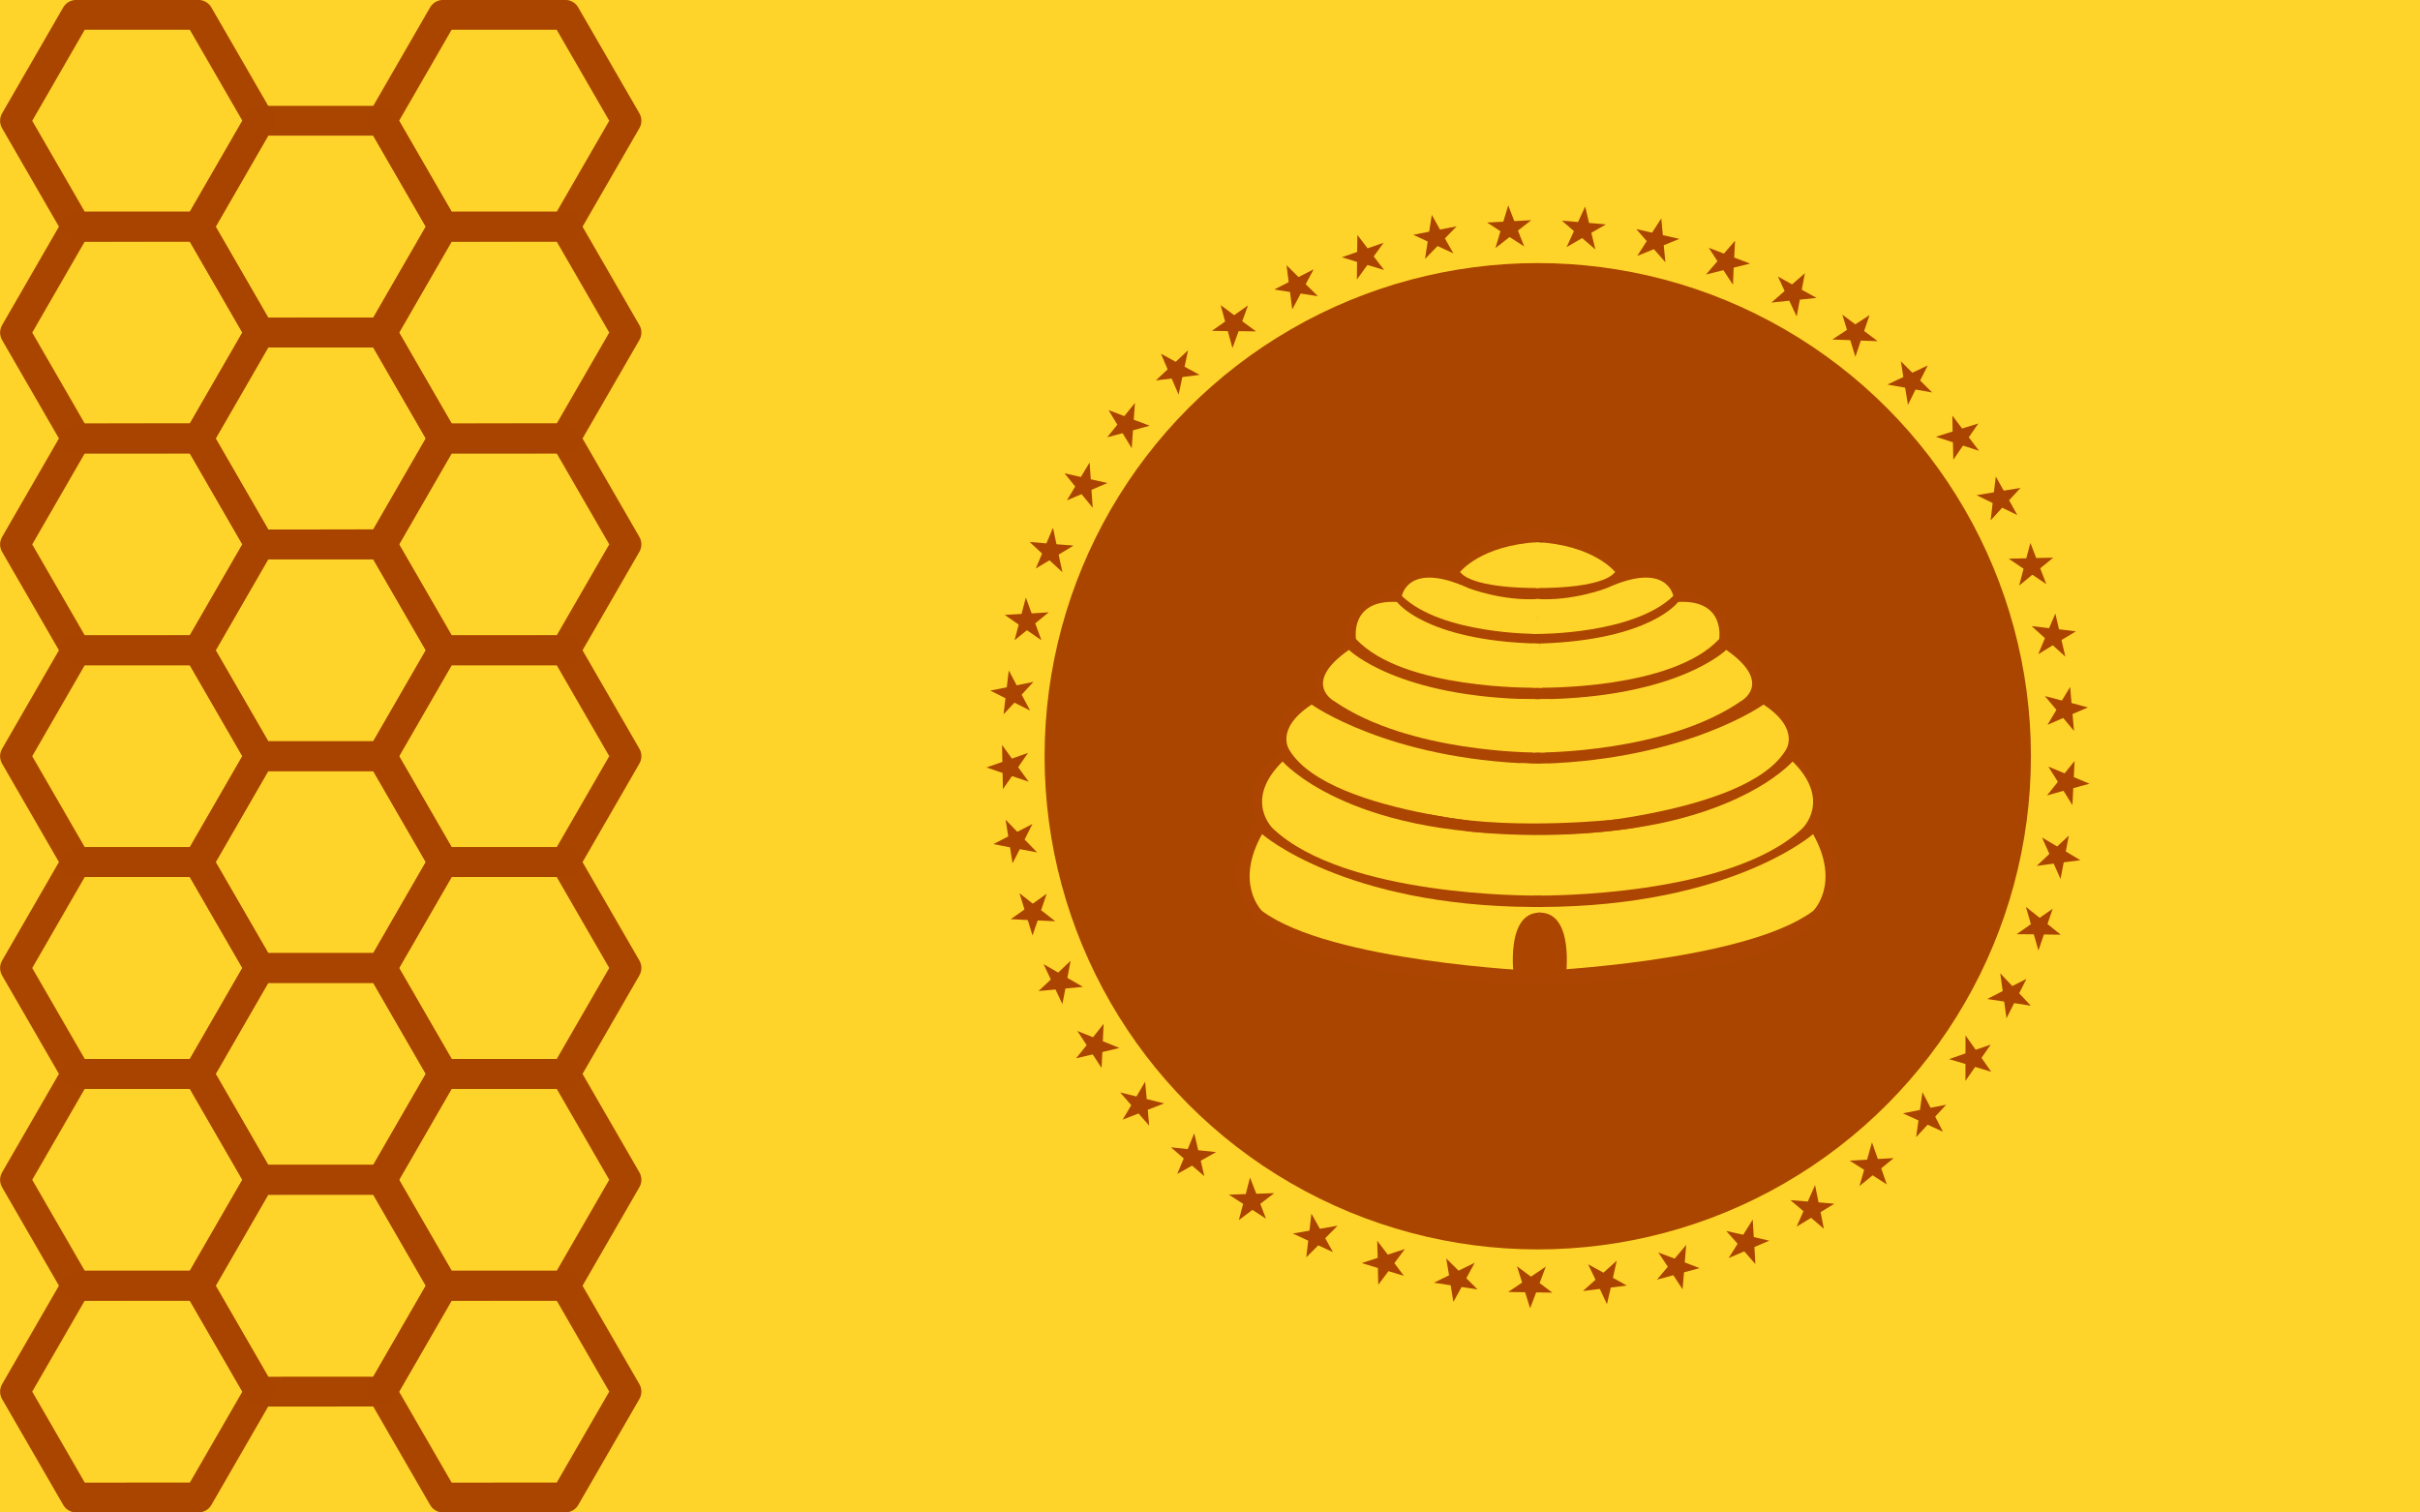 <?xml version="1.0" encoding="UTF-8" standalone="no"?>
<svg
   xmlns:dc="http://purl.org/dc/elements/1.1/"
   xmlns:cc="http://creativecommons.org/ns#"
   xmlns:rdf="http://www.w3.org/1999/02/22-rdf-syntax-ns#"
   xmlns:svg="http://www.w3.org/2000/svg"
   xmlns="http://www.w3.org/2000/svg"
   xmlns:sodipodi="http://sodipodi.sourceforge.net/DTD/sodipodi-0.dtd"
   xmlns:inkscape="http://www.inkscape.org/namespaces/inkscape"
   version="1.1"
   width="1600"
   height="1000"
   id="Layer_1"
   xml:space="preserve"
   sodipodi:docname="utah2.svg"
   inkscape:version="1.0.1 (3bc2e813f5, 2020-09-07)"
   inkscape:export-filename="D:\Docs\Flag_of_Utah2.png"
   inkscape:export-xdpi="420"
   inkscape:export-ydpi="420"><sodipodi:namedview
   pagecolor="#ffffff"
   bordercolor="#666666"
   borderopacity="1"
   objecttolerance="10"
   gridtolerance="10"
   guidetolerance="10"
   inkscape:pageopacity="0"
   inkscape:pageshadow="2"
   inkscape:window-width="1920"
   inkscape:window-height="1227"
   id="namedview2443"
   showgrid="false"
   inkscape:snap-bbox="true"
   inkscape:bbox-paths="true"
   inkscape:bbox-nodes="true"
   inkscape:snap-bbox-edge-midpoints="true"
   inkscape:snap-bbox-midpoints="true"
   inkscape:snap-text-baseline="true"
   inkscape:object-paths="true"
   inkscape:snap-intersection-paths="true"
   inkscape:snap-smooth-nodes="true"
   inkscape:snap-midpoints="true"
   inkscape:snap-nodes="true"
   inkscape:zoom="0.345"
   inkscape:cx="1944.146"
   inkscape:cy="1143.0885"
   inkscape:window-x="-8"
   inkscape:window-y="-8"
   inkscape:window-maximized="1"
   inkscape:current-layer="Layer_1"
   inkscape:snap-page="true" /><defs
   id="defs1625">
	
	
	
	
	
	
	
	
	
	
	
	
	
	
	
	
	
	
	
	
	
	
	
	
	
	
	
	
	
	
	
	
	
	
	
	
	
	
	
	
	
	
	
	
	
	
	
	
	
	
	
	

		
		
	
		
		
		
		
	
		
		
	
		
		
		
		
	
		
		
		
		
		
	
		
		
		
		
	
		
		
	
		
		
		
		
		
		
		
		
		
		
		
		
		
		
		
		
		
		
		
		
		
		
		
	
		
		
		
		
	
		
		
	
		
		
		
		
		
	
		
		
	
		
		
	
		
		
		
		
		
		
		
		
		
		
		
		
		
		
		
		
		
		
		
		
		
		
		
		
		
		
		
		
		
		
		
		
		
		
		
		
		
		
		
		
		
		
		
		
		
		
		
		
		
		
		
		
		
		
		
		
		
		
		
		
		
		
		
		
		
		
		
		
		
		
		
		
		
		
		
		
		
		
		
		
		
		
		
		
		
		
		
		
		
		
		
		
		
		
	
		
		
		
		
		
		
		
		
		
		
		
		
		
		
		
		
		
		
		
		
		
		
		
		
		
		
		
		
		
		
		
		
		
		
		
		
		
		
		
		
		
		
		
		
		
		
		
		
		
		
		
		
		
		
		
		
		
		
		
		
		
		
		
		
		
		
		
		
		
		
		
		
		
		
		
		
		
		
		
		
		
		
		
		
		
		
		
		
		
		
		
		
		
		
		
		
		
		
		
		
		
		
		
		
		
	
			
			
			
			
			
			
			
		
				
				
				
				
				
				
				
				
				
				
				
				
				
				
				
				
				
			
					
					
				</defs>
<rect
   width="1600"
   height="1000"
   x="3.7500002e-05"
   y="-3.7109374e-05"
   id="rect5-3"
   style="fill:#ffd42a;fill-opacity:1;fill-rule:evenodd;stroke-width:1"
   inkscape:export-xdpi="420"
   inkscape:export-ydpi="420" /><path
   sodipodi:type="star"
   style="opacity:0.99;fill:none;fill-opacity:1;stroke:#aa4400;stroke-width:50;stroke-linejoin:round;stroke-miterlimit:4;stroke-dasharray:none;stroke-opacity:1;paint-order:stroke markers fill"
   id="path4129-4-4"
   sodipodi:sides="6"
   sodipodi:cx="739.13043"
   sodipodi:cy="527.53625"
   sodipodi:r1="204.99947"
   sodipodi:r2="177.53474"
   sodipodi:arg1="0.78539816"
   sodipodi:arg2="1.3089969"
   inkscape:flatsided="true"
   inkscape:rounded="0"
   inkscape:randomized="0"
   transform="matrix(0.381,0.102,-0.102,0.381,105.538,-196.541)"
   d="M 884.087,672.493 686.073,725.551 541.116,580.594 594.174,382.58 792.188,329.522 937.145,474.478 Z" /><path
   sodipodi:type="star"
   style="opacity:0.99;fill:none;fill-opacity:1;stroke:#aa4400;stroke-width:50;stroke-linejoin:round;stroke-miterlimit:4;stroke-dasharray:none;stroke-opacity:1;paint-order:stroke markers fill"
   id="path4129-4-0"
   sodipodi:sides="6"
   sodipodi:cx="739.13043"
   sodipodi:cy="527.53625"
   sodipodi:r1="204.99947"
   sodipodi:r2="177.53474"
   sodipodi:arg1="0.78539816"
   sodipodi:arg2="1.3089969"
   inkscape:flatsided="true"
   inkscape:rounded="0"
   inkscape:randomized="0"
   transform="matrix(0.381,0.102,-0.102,0.381,105.538,-56.501)"
   d="M 884.087,672.493 686.073,725.551 541.116,580.594 594.174,382.58 792.188,329.522 937.145,474.478 Z" /><path
   sodipodi:type="star"
   style="opacity:0.99;fill:none;fill-opacity:1;stroke:#aa4400;stroke-width:50;stroke-linejoin:round;stroke-miterlimit:4;stroke-dasharray:none;stroke-opacity:1;paint-order:stroke markers fill"
   id="path4129-4-8-0"
   sodipodi:sides="6"
   sodipodi:cx="739.13043"
   sodipodi:cy="527.53625"
   sodipodi:r1="204.99947"
   sodipodi:r2="177.53474"
   sodipodi:arg1="0.78539816"
   sodipodi:arg2="1.3089969"
   inkscape:flatsided="true"
   inkscape:rounded="0"
   inkscape:randomized="0"
   transform="matrix(0.381,0.102,-0.102,0.381,-15.741,-126.521)"
   d="M 884.087,672.493 686.073,725.551 541.116,580.594 594.174,382.58 792.188,329.522 937.145,474.478 Z" /><path
   sodipodi:type="star"
   style="opacity:0.99;fill:none;fill-opacity:1;stroke:#aa4400;stroke-width:50;stroke-linejoin:round;stroke-miterlimit:4;stroke-dasharray:none;stroke-opacity:1;paint-order:stroke markers fill"
   id="path4129-4-4-3"
   sodipodi:sides="6"
   sodipodi:cx="739.13043"
   sodipodi:cy="527.53625"
   sodipodi:r1="204.99947"
   sodipodi:r2="177.53474"
   sodipodi:arg1="0.78539816"
   sodipodi:arg2="1.3089969"
   inkscape:flatsided="true"
   inkscape:rounded="0"
   inkscape:randomized="0"
   transform="matrix(0.381,0.102,-0.102,0.381,105.538,83.539)"
   d="M 884.087,672.493 686.073,725.551 541.116,580.594 594.174,382.58 792.188,329.522 937.145,474.478 Z" /><path
   sodipodi:type="star"
   style="opacity:0.99;fill:none;fill-opacity:1;stroke:#aa4400;stroke-width:50;stroke-linejoin:round;stroke-miterlimit:4;stroke-dasharray:none;stroke-opacity:1;paint-order:stroke markers fill"
   id="path4129-4-8-8-7"
   sodipodi:sides="6"
   sodipodi:cx="739.13043"
   sodipodi:cy="527.53625"
   sodipodi:r1="204.99947"
   sodipodi:r2="177.53474"
   sodipodi:arg1="0.78539816"
   sodipodi:arg2="1.3089969"
   inkscape:flatsided="true"
   inkscape:rounded="0"
   inkscape:randomized="0"
   transform="matrix(0.381,0.102,-0.102,0.381,-15.741,13.519)"
   d="M 884.087,672.493 686.073,725.551 541.116,580.594 594.174,382.58 792.188,329.522 937.145,474.478 Z" /><path
   sodipodi:type="star"
   style="opacity:0.99;fill:none;fill-opacity:1;stroke:#aa4400;stroke-width:50;stroke-linejoin:round;stroke-miterlimit:4;stroke-dasharray:none;stroke-opacity:1;paint-order:stroke markers fill"
   id="path4129-4-00"
   sodipodi:sides="6"
   sodipodi:cx="739.13043"
   sodipodi:cy="527.53625"
   sodipodi:r1="204.99947"
   sodipodi:r2="177.53474"
   sodipodi:arg1="0.78539816"
   sodipodi:arg2="1.3089969"
   inkscape:flatsided="true"
   inkscape:rounded="0"
   inkscape:randomized="0"
   transform="matrix(0.381,0.102,-0.102,0.381,105.538,223.579)"
   d="M 884.087,672.493 686.073,725.551 541.116,580.594 594.174,382.58 792.188,329.522 937.145,474.478 Z" /><path
   sodipodi:type="star"
   style="opacity:0.99;fill:none;fill-opacity:1;stroke:#aa4400;stroke-width:50;stroke-linejoin:round;stroke-miterlimit:4;stroke-dasharray:none;stroke-opacity:1;paint-order:stroke markers fill"
   id="path4129-4-8-6"
   sodipodi:sides="6"
   sodipodi:cx="739.13043"
   sodipodi:cy="527.53625"
   sodipodi:r1="204.99947"
   sodipodi:r2="177.53474"
   sodipodi:arg1="0.78539816"
   sodipodi:arg2="1.3089969"
   inkscape:flatsided="true"
   inkscape:rounded="0"
   inkscape:randomized="0"
   transform="matrix(0.381,0.102,-0.102,0.381,-15.741,153.559)"
   d="M 884.087,672.493 686.073,725.551 541.116,580.594 594.174,382.58 792.188,329.522 937.145,474.478 Z" /><path
   sodipodi:type="star"
   style="opacity:0.99;fill:none;fill-opacity:1;stroke:#aa4400;stroke-width:50;stroke-linejoin:round;stroke-miterlimit:4;stroke-dasharray:none;stroke-opacity:1;paint-order:stroke markers fill"
   id="path4129-4-4-4"
   sodipodi:sides="6"
   sodipodi:cx="739.13043"
   sodipodi:cy="527.53625"
   sodipodi:r1="204.99947"
   sodipodi:r2="177.53474"
   sodipodi:arg1="0.78539816"
   sodipodi:arg2="1.3089969"
   inkscape:flatsided="true"
   inkscape:rounded="0"
   inkscape:randomized="0"
   transform="matrix(0.381,0.102,-0.102,0.381,105.538,363.619)"
   d="M 884.087,672.493 686.073,725.551 541.116,580.594 594.174,382.58 792.188,329.522 937.145,474.478 Z" /><path
   sodipodi:type="star"
   style="opacity:0.99;fill:none;fill-opacity:1;stroke:#aa4400;stroke-width:50;stroke-linejoin:round;stroke-miterlimit:4;stroke-dasharray:none;stroke-opacity:1;paint-order:stroke markers fill"
   id="path4129-4-8-8-9"
   sodipodi:sides="6"
   sodipodi:cx="739.13043"
   sodipodi:cy="527.53625"
   sodipodi:r1="204.99947"
   sodipodi:r2="177.53474"
   sodipodi:arg1="0.78539816"
   sodipodi:arg2="1.3089969"
   inkscape:flatsided="true"
   inkscape:rounded="0"
   inkscape:randomized="0"
   transform="matrix(0.381,0.102,-0.102,0.381,-15.741,293.599)"
   d="M 884.087,672.493 686.073,725.551 541.116,580.594 594.174,382.58 792.188,329.522 937.145,474.478 Z" /><path
   sodipodi:type="star"
   style="opacity:0.99;fill:none;fill-opacity:1;stroke:#aa4400;stroke-width:50;stroke-linejoin:round;stroke-miterlimit:4;stroke-dasharray:none;stroke-opacity:1;paint-order:stroke markers fill"
   id="path4129-4-0-7"
   sodipodi:sides="6"
   sodipodi:cx="739.13043"
   sodipodi:cy="527.53625"
   sodipodi:r1="204.99947"
   sodipodi:r2="177.53474"
   sodipodi:arg1="0.78539816"
   sodipodi:arg2="1.3089969"
   inkscape:flatsided="true"
   inkscape:rounded="0"
   inkscape:randomized="0"
   transform="matrix(0.381,0.102,-0.102,0.381,105.538,503.659)"
   d="M 884.087,672.493 686.073,725.551 541.116,580.594 594.174,382.58 792.188,329.522 937.145,474.478 Z" /><path
   sodipodi:type="star"
   style="opacity:0.99;fill:none;fill-opacity:1;stroke:#aa4400;stroke-width:50;stroke-linejoin:round;stroke-miterlimit:4;stroke-dasharray:none;stroke-opacity:1;paint-order:stroke markers fill"
   id="path4129-4-8-0-0"
   sodipodi:sides="6"
   sodipodi:cx="739.13043"
   sodipodi:cy="527.53625"
   sodipodi:r1="204.99947"
   sodipodi:r2="177.53474"
   sodipodi:arg1="0.78539816"
   sodipodi:arg2="1.3089969"
   inkscape:flatsided="true"
   inkscape:rounded="0"
   inkscape:randomized="0"
   transform="matrix(0.381,0.102,-0.102,0.381,-15.741,433.639)"
   d="M 884.087,672.493 686.073,725.551 541.116,580.594 594.174,382.58 792.188,329.522 937.145,474.478 Z" /><path
   sodipodi:type="star"
   style="opacity:0.99;fill:none;fill-opacity:1;stroke:#aa4400;stroke-width:50;stroke-linejoin:round;stroke-miterlimit:4;stroke-dasharray:none;stroke-opacity:1;paint-order:stroke markers fill"
   id="path4129-4-4-3-0"
   sodipodi:sides="6"
   sodipodi:cx="739.13043"
   sodipodi:cy="527.53625"
   sodipodi:r1="204.99947"
   sodipodi:r2="177.53474"
   sodipodi:arg1="0.78539816"
   sodipodi:arg2="1.3089969"
   inkscape:flatsided="true"
   inkscape:rounded="0"
   inkscape:randomized="0"
   transform="matrix(0.381,0.102,-0.102,0.381,105.538,643.699)"
   d="M 884.087,672.493 686.073,725.551 541.116,580.594 594.174,382.58 792.188,329.522 937.145,474.478 Z" /><path
   sodipodi:type="star"
   style="opacity:0.99;fill:none;fill-opacity:1;stroke:#aa4400;stroke-width:50;stroke-linejoin:round;stroke-miterlimit:4;stroke-dasharray:none;stroke-opacity:1;paint-order:stroke markers fill"
   id="path4129-4-8-8-7-2"
   sodipodi:sides="6"
   sodipodi:cx="739.13043"
   sodipodi:cy="527.53625"
   sodipodi:r1="204.99947"
   sodipodi:r2="177.53474"
   sodipodi:arg1="0.78539816"
   sodipodi:arg2="1.3089969"
   inkscape:flatsided="true"
   inkscape:rounded="0"
   inkscape:randomized="0"
   transform="matrix(0.381,0.102,-0.102,0.381,-15.741,573.679)"
   d="M 884.087,672.493 686.073,725.551 541.116,580.594 594.174,382.58 792.188,329.522 937.145,474.478 Z" /><path
   sodipodi:type="star"
   style="opacity:0.99;fill:none;fill-opacity:1;stroke:#aa4400;stroke-width:50;stroke-linejoin:round;stroke-miterlimit:4;stroke-dasharray:none;stroke-opacity:1;paint-order:stroke markers fill"
   id="path4129-4-4-0"
   sodipodi:sides="6"
   sodipodi:cx="739.13043"
   sodipodi:cy="527.53625"
   sodipodi:r1="204.99947"
   sodipodi:r2="177.53474"
   sodipodi:arg1="0.78539816"
   sodipodi:arg2="1.3089969"
   inkscape:flatsided="true"
   inkscape:rounded="0"
   inkscape:randomized="0"
   transform="matrix(0.381,0.102,-0.102,0.381,-137.019,-196.541)"
   d="M 884.087,672.493 686.073,725.551 541.116,580.594 594.174,382.58 792.188,329.522 937.145,474.478 Z" /><path
   sodipodi:type="star"
   style="opacity:0.99;fill:none;fill-opacity:1;stroke:#aa4400;stroke-width:50;stroke-linejoin:round;stroke-miterlimit:4;stroke-dasharray:none;stroke-opacity:1;paint-order:stroke markers fill"
   id="path4129-4-0-3"
   sodipodi:sides="6"
   sodipodi:cx="739.13043"
   sodipodi:cy="527.53625"
   sodipodi:r1="204.99947"
   sodipodi:r2="177.53474"
   sodipodi:arg1="0.78539816"
   sodipodi:arg2="1.3089969"
   inkscape:flatsided="true"
   inkscape:rounded="0"
   inkscape:randomized="0"
   transform="matrix(0.381,0.102,-0.102,0.381,-137.019,-56.501)"
   d="M 884.087,672.493 686.073,725.551 541.116,580.594 594.174,382.58 792.188,329.522 937.145,474.478 Z" /><path
   sodipodi:type="star"
   style="opacity:0.99;fill:none;fill-opacity:1;stroke:#aa4400;stroke-width:50;stroke-linejoin:round;stroke-miterlimit:4;stroke-dasharray:none;stroke-opacity:1;paint-order:stroke markers fill"
   id="path4129-4-4-3-3"
   sodipodi:sides="6"
   sodipodi:cx="739.13043"
   sodipodi:cy="527.53625"
   sodipodi:r1="204.99947"
   sodipodi:r2="177.53474"
   sodipodi:arg1="0.78539816"
   sodipodi:arg2="1.3089969"
   inkscape:flatsided="true"
   inkscape:rounded="0"
   inkscape:randomized="0"
   transform="matrix(0.381,0.102,-0.102,0.381,-137.019,83.539)"
   d="M 884.087,672.493 686.073,725.551 541.116,580.594 594.174,382.58 792.188,329.522 937.145,474.478 Z" /><path
   sodipodi:type="star"
   style="opacity:0.99;fill:none;fill-opacity:1;stroke:#aa4400;stroke-width:50;stroke-linejoin:round;stroke-miterlimit:4;stroke-dasharray:none;stroke-opacity:1;paint-order:stroke markers fill"
   id="path4129-4-00-5"
   sodipodi:sides="6"
   sodipodi:cx="739.13043"
   sodipodi:cy="527.53625"
   sodipodi:r1="204.99947"
   sodipodi:r2="177.53474"
   sodipodi:arg1="0.78539816"
   sodipodi:arg2="1.3089969"
   inkscape:flatsided="true"
   inkscape:rounded="0"
   inkscape:randomized="0"
   transform="matrix(0.381,0.102,-0.102,0.381,-137.019,223.579)"
   d="M 884.087,672.493 686.073,725.551 541.116,580.594 594.174,382.58 792.188,329.522 937.145,474.478 Z" /><path
   sodipodi:type="star"
   style="opacity:0.99;fill:none;fill-opacity:1;stroke:#aa4400;stroke-width:50;stroke-linejoin:round;stroke-miterlimit:4;stroke-dasharray:none;stroke-opacity:1;paint-order:stroke markers fill"
   id="path4129-4-4-4-0"
   sodipodi:sides="6"
   sodipodi:cx="739.13043"
   sodipodi:cy="527.53625"
   sodipodi:r1="204.99947"
   sodipodi:r2="177.53474"
   sodipodi:arg1="0.78539816"
   sodipodi:arg2="1.3089969"
   inkscape:flatsided="true"
   inkscape:rounded="0"
   inkscape:randomized="0"
   transform="matrix(0.381,0.102,-0.102,0.381,-137.019,363.619)"
   d="M 884.087,672.493 686.073,725.551 541.116,580.594 594.174,382.58 792.188,329.522 937.145,474.478 Z" /><path
   sodipodi:type="star"
   style="opacity:0.99;fill:none;fill-opacity:1;stroke:#aa4400;stroke-width:50;stroke-linejoin:round;stroke-miterlimit:4;stroke-dasharray:none;stroke-opacity:1;paint-order:stroke markers fill"
   id="path4129-4-0-7-1"
   sodipodi:sides="6"
   sodipodi:cx="739.13043"
   sodipodi:cy="527.53625"
   sodipodi:r1="204.99947"
   sodipodi:r2="177.53474"
   sodipodi:arg1="0.78539816"
   sodipodi:arg2="1.3089969"
   inkscape:flatsided="true"
   inkscape:rounded="0"
   inkscape:randomized="0"
   transform="matrix(0.381,0.102,-0.102,0.381,-137.019,503.659)"
   d="M 884.087,672.493 686.073,725.551 541.116,580.594 594.174,382.58 792.188,329.522 937.145,474.478 Z" /><path
   sodipodi:type="star"
   style="opacity:0.99;fill:none;fill-opacity:1;stroke:#aa4400;stroke-width:50;stroke-linejoin:round;stroke-miterlimit:4;stroke-dasharray:none;stroke-opacity:1;paint-order:stroke markers fill"
   id="path4129-4-4-3-0-5"
   sodipodi:sides="6"
   sodipodi:cx="739.13043"
   sodipodi:cy="527.53625"
   sodipodi:r1="204.99947"
   sodipodi:r2="177.53474"
   sodipodi:arg1="0.78539816"
   sodipodi:arg2="1.3089969"
   inkscape:flatsided="true"
   inkscape:rounded="0"
   inkscape:randomized="0"
   transform="matrix(0.381,0.102,-0.102,0.381,-137.019,643.699)"
   d="M 884.087,672.493 686.073,725.551 541.116,580.594 594.174,382.58 792.188,329.522 937.145,474.478 Z" /><circle
   style="opacity:0.99;fill:#aa4400;fill-opacity:1;stroke:none;stroke-width:43.103;stroke-linejoin:round;stroke-miterlimit:4;stroke-dasharray:none;stroke-opacity:1;paint-order:stroke markers fill"
   id="path4586"
   cx="1016.7"
   cy="500"
   r="326.063" /><g
   id="g975"
   transform="matrix(2.026,0,0,2.014,-1731.545,-1173.406)">
						<g
   id="g977">
							<path
   d="m 1357.51,905.483 c 0,0 126.709,1.311 90.395,-53.757 0,0 6.41,-11.261 -8.271,-21.984 0,0 6.613,-15.108 -12.686,-18.005 0,0 6.678,-10.161 -8.68,-18.028 0,0 4.006,-12.612 -16.357,-17.614 0,0 -2.756,-9.36 -19.529,-6.642 0,0 -9.514,-14.772 -30.045,-12.671 l 3.256,148.703"
   id="path979"
   style="fill:#ab4501;fill-opacity:1;fill-rule:evenodd" />
							<path
   d="m 1354.936,905.414 c 0,0 -126.708,1.312 -90.396,-53.757 0,0 -6.408,-11.26 8.271,-21.983 0,0 -6.613,-15.109 12.688,-18.005 0,0 -6.678,-10.162 8.678,-18.029 0,0 -4.006,-12.611 16.359,-17.614 0,0 2.754,-9.359 19.527,-6.641 0,0 9.516,-14.772 30.046,-12.672 l -3.254,148.704"
   id="path981"
   style="fill:#ab4501;fill-opacity:1;fill-rule:evenodd" />
							<g
   id="g983">
								<path
   d="m 1381.74,770.405 c 0,0 -6.814,-8.85 -25.795,-9.833 v 15.077 c 0,0 21.252,0.492 25.795,-5.244 z"
   id="path985"
   style="fill:#ffd42a;fill-opacity:1;fill-rule:evenodd" />
								<path
   d="m 1400.721,778.272 c 0,0 -1.947,-11.615 -21.656,-2.612 0,0 -11.113,4.415 -23.119,3.595 l 0.813,11.473 c -10e-4,0 30.983,0.164 43.962,-12.456 z"
   id="path987"
   style="fill:#ffd42a;fill-opacity:1;fill-rule:evenodd" />
								<path
   d="m 1415.688,792.408 c 0,0 2.189,-13.03 -13.385,-12.169 0,0 -9.004,12.538 -45.141,13.644 v 14.504 c 0,0 43.072,0.738 58.526,-15.979 z"
   id="path989"
   style="fill:#ffd42a;fill-opacity:1;fill-rule:evenodd" />
								<path
   d="m 1417.998,795.972 c 0,0 -15.816,15.734 -60.836,16.225 v 17.456 c 0,0 41.125,0.162 65.623,-16.842 0,10e-4 10.869,-5.858 -4.787,-16.839 z"
   id="path991"
   style="fill:#ffd42a;fill-opacity:1;fill-rule:evenodd" />
								<path
   d="M 1430.166,813.919"
   id="path993"
   style="fill:#fcb040;fill-rule:evenodd" />
								<path
   d="m 1430.166,813.919 c 0,0 -24.902,17.945 -72.273,19.42 v 20.814 c 0,0 66.189,-3.278 79.492,-25.239 0,0 5.029,-6.884 -7.219,-14.995 z"
   id="path995"
   style="fill:#ffd42a;fill-opacity:1;fill-rule:evenodd" />
								<path
   d="m 1439.656,832.603 c 0,0 -20.928,24.337 -81.764,23.846 v 20.157 c 0,0 61.322,0.491 84.928,-22.001 0,-10e-4 9.735,-9.219 -3.164,-22.002 z"
   id="path997"
   style="fill:#ffd42a;fill-opacity:1;fill-rule:evenodd" />
								<path
   d="m 1446.342,856.448 c 0,0 -26.639,23.601 -88.449,23.928 l -0.73,20.979 c 0,0 66.826,-2.951 89.18,-19.666 -10e-4,-10e-4 9.118,-8.852 -10e-4,-25.241 z"
   id="path999"
   style="fill:#ffd42a;fill-opacity:1;fill-rule:evenodd" />
								<g
   id="g1001">
									<path
   d="m 1331.124,770.405 c 0,0 6.813,-8.85 25.796,-9.833 v 15.077 c 0,0 -21.253,0.492 -25.796,-5.244 z"
   id="path1003"
   style="fill:#ffd42a;fill-opacity:1;fill-rule:evenodd" />
									<path
   d="m 1312.144,778.272 c 0,0 1.945,-11.615 21.656,-2.612 0,0 11.113,4.415 23.12,3.595 l -0.813,11.473 c 0,0 -30.985,0.164 -43.963,-12.456 z"
   id="path1005"
   style="fill:#ffd42a;fill-opacity:1;fill-rule:evenodd" />
									<path
   d="m 1297.177,792.408 c 0,0 -2.189,-13.03 13.385,-12.169 0,0 9.004,12.538 45.142,13.644 v 14.504 c -10e-4,0 -43.074,0.738 -58.527,-15.979 z"
   id="path1007"
   style="fill:#ffd42a;fill-opacity:1;fill-rule:evenodd" />
									<path
   d="m 1294.866,795.972 c 0,0 15.816,15.734 60.837,16.225 v 17.456 c 0,0 -41.126,0.162 -65.624,-16.842 0,10e-4 -10.869,-5.858 4.787,-16.839 z"
   id="path1009"
   style="fill:#ffd42a;fill-opacity:1;fill-rule:evenodd" />
									<path
   d="M 1282.698,813.919"
   id="path1011"
   style="fill:#fcb040;fill-rule:evenodd" />
									<path
   d="m 1282.698,813.919 c 0,0 24.902,17.945 72.274,19.42 v 20.814 c 0,0 -66.19,-3.278 -79.493,-25.239 0,0 -5.029,-6.884 7.219,-14.995 z"
   id="path1013"
   style="fill:#ffd42a;fill-opacity:1;fill-rule:evenodd" />
									<path
   d="m 1273.208,832.603 c 0,0 20.928,24.337 81.765,23.846 v 20.157 c 0,0 -61.323,0.491 -84.927,-22.001 0,-10e-4 -9.734,-9.219 3.162,-22.002 z"
   id="path1015"
   style="fill:#ffd42a;fill-opacity:1;fill-rule:evenodd" />
									<path
   d="m 1266.522,856.448 c 0,0 26.639,23.601 88.45,23.928 l 0.73,20.979 c 0,0 -66.825,-2.951 -89.181,-19.666 10e-4,-10e-4 -9.118,-8.852 10e-4,-25.241 z"
   id="path1017"
   style="fill:#ffd42a;fill-opacity:1;fill-rule:evenodd" />
								</g>
								<path
   d="m 1357.162,793.883 c 0,0 -1.086,0.017 -2.189,-0.025 -1.103,-0.042 0,14.534 0,14.534 0,0 2.512,0.169 2.918,0"
   id="path1019"
   style="fill:#ffd42a;fill-opacity:1;fill-rule:evenodd" />
								<path
   d="m 1356.92,790.728 c 0,0 -1.602,-0.006 -1.867,-0.011 -0.264,-0.006 0.021,-7.978 3.873,-3.922"
   id="path1021"
   style="fill:#ffd42a;fill-opacity:1;fill-rule:evenodd" />
								<path
   d="m 1359.111,880.366 c 0,0 -5.963,0.062 -7.425,0 -1.461,-0.063 2.976,20.936 2.976,20.936 0,0 1.883,0.104 4.205,-0.037"
   id="path1023"
   style="fill:#ffd42a;fill-opacity:1;fill-rule:evenodd" />
								<path
   d="m 1359.111,856.454 c 0,0 -8.073,0.061 -9.597,0 -1.525,-0.061 3.265,20.137 3.265,20.137 0,0 6.412,0.023 7.953,-0.01"
   id="path1025"
   style="fill:#ffd42a;fill-opacity:1;fill-rule:evenodd" />
								<path
   d="m 1359.609,833.277 c 0,0 -5.119,0.098 -8.286,-0.087 -3.168,-0.184 -2.109,11.457 -2.109,11.457 l 4.483,9.432 c 0,0 2.145,0.254 5.912,-0.029"
   id="path1027"
   style="fill:#ffd42a;fill-opacity:1;fill-rule:evenodd" />
								<path
   d="m 1360.453,812.133 c 0,0 -6.107,0.107 -9.505,-0.048 -3.396,-0.154 1.104,15.723 1.104,15.723 l 2.92,1.846 c 0,0 2.133,0.031 3.957,-0.026"
   id="path1029"
   style="fill:#ffd42a;fill-opacity:1;fill-rule:evenodd" />
							</g>
						</g>
						<g
   id="g1031">
							
							
							
							
							
							
							
							
						</g>
						<path
   d="m 1358.025,760.715 c 0,0 -1.621,-0.257 -4.469,0.124 -2.849,0.38 4.813,-0.596 4.813,-0.596"
   id="path1049"
   style="fill:#933c06;fill-rule:evenodd" />
						
						<g
   id="g1053">
							
							<path
   d="M 1314.276,871.179"
   id="path1057"
   style="fill:none" />
							
							
							
							
							
						</g>
						<path
   d="m 1357.588,882.226 c 0,0 -0.705,-0.011 -0.924,0.004 -0.219,0.015 0.502,0.707 1.002,0.707"
   id="path1069"
   style="fill:#923d05;fill-rule:evenodd" />
						<g
   id="g1071"
   style="fill:#d1a155;fill-opacity:1">
							<g
   id="g1073"
   style="fill:#ab4500;fill-opacity:1">
								<path
   d="m 1365.658,903.188 c 0,0 2.873,-20.973 -8.496,-20.973 v 20.973 z"
   id="path1075"
   style="fill:#ab4500;fill-opacity:1;fill-rule:evenodd" />
								<path
   d="m 1348.667,903.188 c 0,0 -2.873,-20.973 8.495,-20.973 v 20.973 z"
   id="path1077"
   style="fill:#ab4500;fill-opacity:1;fill-rule:evenodd" />
								<rect
   width="1.68"
   height="19.066"
   x="1356.213"
   y="883.253"
   id="rect1079"
   style="fill:#ab4500;fill-opacity:1;fill-rule:evenodd" />
							</g>
							
						</g>
						<path
   d="m 1381.641,851.653 c 0,0 -31.747,3.495 -56.444,-0.967 -24.699,-4.465 8.449,4.843 8.449,4.843 0,0 22.112,2.841 47.218,-0.169 25.105,-3.01 0.777,-3.707 0.777,-3.707 z"
   id="path1083"
   style="fill:#ab4501;fill-opacity:1;fill-rule:evenodd" />
					</g><g
   aria-label="★ ★ ★ ★ ★ ★ ★ ★ ★ ★ ★ ★ ★ ★ ★ ★ ★ ★ ★ ★ ★ ★ ★ ★ ★ ★ ★ ★ ★ ★ ★ ★ ★ ★ ★ ★ ★ ★ ★ ★ ★ ★ ★ ★ ★ "
   transform="matrix(1.035,0,0,1.035,-35.252,-17.336)"
   id="text4592"
   style="font-weight:bold;font-size:52.964px;line-height:1.25;font-family:'Linux Biolinum Capitals';-inkscape-font-specification:'Linux Biolinum Capitals Bold';letter-spacing:0px;fill:#aa4400;fill-opacity:1;stroke-width:1.07"><path
     d="m 1352.912,510.769 6.393,-7.896 -0.503,10.306 10.021,4.218 -10.366,2.834 -0.528,10.823 -5.716,-9.134 -10.527,2.955 6.949,-8.697 -6.102,-9.723 z"
     style="font-size:52.964px;fill:#aa4400;fill-opacity:1;stroke-width:1.07"
     id="path4822" /><path
     d="m 1348.19,557.471 7.427,-6.931 -1.93,10.137 9.339,5.568 -10.659,1.367 -2.026,10.645 -4.393,-9.839 -10.835,1.465 8.09,-7.648 -4.693,-10.476 z"
     style="font-size:52.964px;fill:#aa4400;fill-opacity:1;stroke-width:1.07"
     id="path4824" /><path
     d="m 1336.994,603.071 8.325,-5.822 -3.331,9.766 8.466,6.823 -10.745,-0.141 -3.498,10.256 -2.97,-10.358 -10.934,-0.068 9.082,-6.438 -3.178,-11.03 z"
     style="font-size:52.964px;fill:#aa4400;fill-opacity:1;stroke-width:1.07"
     id="path4826" /><path
     d="m 1319.514,646.649 9.059,-4.599 -4.666,9.203 7.427,7.941 -10.62,-1.644 -4.9,9.665 -1.49,-10.672 -10.816,-1.599 9.894,-5.103 -1.602,-11.366 z"
     style="font-size:52.964px;fill:#aa4400;fill-opacity:1;stroke-width:1.07"
     id="path4828" /><path
     d="m 1296.12,687.349 9.611,-3.292 -5.902,8.464 6.249,8.898 -10.287,-3.107 -6.198,8.888 0.011,-10.775 -10.488,-3.09 10.508,-3.675 -0,-11.479 z"
     style="font-size:52.964px;fill:#aa4400;fill-opacity:1;stroke-width:1.07"
     id="path4830" /><path
     d="m 1267.299,724.397 9.974,-1.929 -7.019,7.564 4.955,9.678 -9.757,-4.503 -7.37,7.943 1.504,-10.67 -9.959,-4.513 10.916,-2.183 1.588,-11.368 z"
     style="font-size:52.964px;fill:#aa4400;fill-opacity:1;stroke-width:1.07"
     id="path4832" /><path
     d="m 1233.628,757.098 10.145,-0.529 -7.998,6.52 3.568,10.271 -9.04,-5.81 -8.399,6.847 2.966,-10.359 -9.239,-5.848 11.113,-0.651 3.146,-11.039 z"
     style="font-size:52.964px;fill:#aa4400;fill-opacity:1;stroke-width:1.07"
     id="path4834" /><path
     d="m 1195.748,784.821 10.12,0.884 -8.826,5.346 2.107,10.667 -8.146,-7.009 -9.268,5.614 4.376,-9.847 -8.337,-7.075 11.096,0.898 4.648,-10.495 z"
     style="font-size:52.964px;fill:#aa4400;fill-opacity:1;stroke-width:1.07"
     id="path4836" /><path
     d="m 1154.372,807.007 9.898,2.289 -9.486,4.061 0.597,10.856 -7.087,-8.078 -9.961,4.265 5.708,-9.139 -7.267,-8.17 10.862,2.439 6.069,-9.743 z"
     style="font-size:52.964px;fill:#aa4400;fill-opacity:1;stroke-width:1.07"
     id="path4838" /><path
     d="m 1110.293,823.187 9.479,3.654 -9.962,2.691 -0.931,10.833 -5.884,-8.992 -10.461,2.826 6.934,-8.248 -6.05,-9.108 10.413,3.938 7.375,-8.796 z"
     style="font-size:52.964px;fill:#aa4400;fill-opacity:1;stroke-width:1.07"
     id="path4840" /><path
     d="m 1064.386,833.025 8.875,4.944 -10.24,1.272 -2.437,10.596 -4.57,-9.726 -10.753,1.335 8.018,-7.198 -4.717,-9.864 9.76,5.355 8.532,-7.679 z"
     style="font-size:52.964px;fill:#aa4400;fill-opacity:1;stroke-width:1.07"
     id="path4842" /><path
     d="m 1017.575,836.379 8.109,6.119 -10.318,-0.151 -3.873,10.159 -3.186,-10.263 -10.835,-0.159 8.934,-6.025 -3.313,-10.42 8.929,6.649 9.509,-6.43 z"
     style="font-size:52.964px;fill:#aa4400;fill-opacity:1;stroke-width:1.07"
     id="path4844" /><path
     d="m 970.743,833.267 7.185,7.182 -10.197,-1.576 -5.241,9.526 -1.736,-10.605 -10.709,-1.655 9.681,-4.732 -1.841,-10.778 7.924,7.819 10.306,-5.054 z"
     style="font-size:52.964px;fill:#aa4400;fill-opacity:1;stroke-width:1.07"
     id="path4846" /><path
     d="m 924.783,823.666 6.109,8.117 -9.876,-2.989 -6.523,8.699 -0.235,-10.744 -10.371,-3.138 10.248,-3.33 -0.313,-10.93 6.751,8.852 10.912,-3.561 z"
     style="font-size:52.964px;fill:#aa4400;fill-opacity:1;stroke-width:1.07"
     id="path4848" /><path
     d="m 880.621,807.717 4.911,8.893 -9.36,-4.343 -7.678,7.699 1.274,-10.67 -9.829,-4.561 10.614,-1.86 1.222,-10.866 5.444,9.711 11.304,-1.996 z"
     style="font-size:52.964px;fill:#aa4400;fill-opacity:1;stroke-width:1.07"
     id="path4850" /><path
     d="m 839.132,785.747 3.622,9.491 -8.663,-5.606 -8.677,6.552 2.75,-10.388 -9.097,-5.887 10.769,-0.362 2.725,-10.589 4.036,10.375 11.472,-0.4 z"
     style="font-size:52.964px;fill:#aa4400;fill-opacity:1;stroke-width:1.07"
     id="path4852" /><path
     d="m 801.11,758.221 2.271,9.902 -7.801,-6.754 -9.502,5.285 4.164,-9.907 -8.192,-7.092 10.715,1.136 4.168,-10.108 2.558,10.835 11.416,1.195 z"
     style="font-size:52.964px;fill:#aa4400;fill-opacity:1;stroke-width:1.07"
     id="path4854" /><path
     d="m 767.271,725.696 0.879,10.121 -6.791,-7.769 -10.142,3.92 5.495,-9.235 -7.132,-8.158 10.455,2.608 5.527,-9.434 1.034,11.084 11.141,2.764 z"
     style="font-size:52.964px;fill:#aa4400;fill-opacity:1;stroke-width:1.07"
     id="path4856" /><path
     d="m 738.258,688.796 -0.534,10.145 -5.648,-8.635 -10.587,2.475 6.723,-8.384 -5.931,-9.068 9.992,4.033 6.782,-8.577 -0.514,11.121 10.65,4.282 z"
     style="font-size:52.964px;fill:#aa4400;fill-opacity:1;stroke-width:1.07"
     id="path4858" /><path
     d="m 714.651,648.216 -1.943,9.971 -4.389,-9.339 -10.829,0.974 7.826,-7.364 -4.609,-9.807 9.332,5.387 7.912,-7.547 -2.059,10.94 9.949,5.726 z"
     style="font-size:52.964px;fill:#aa4400;fill-opacity:1;stroke-width:1.07"
     id="path4860" /><path
     d="m 696.945,604.729 -3.322,9.601 -3.037,-9.862 -10.859,-0.553 8.781,-6.195 -3.189,-10.356 8.485,6.641 8.891,-6.364 -3.572,10.544 9.048,7.063 z"
     style="font-size:52.964px;fill:#aa4400;fill-opacity:1;stroke-width:1.07"
     id="path4862" /><path
     d="m 685.512,559.19 -4.633,9.041 -1.626,-10.19 -10.674,-2.068 9.562,-4.904 -1.707,-10.7 7.472,7.764 9.695,-5.056 -5.014,9.94 7.97,8.261 z"
     style="font-size:52.964px;fill:#aa4400;fill-opacity:1;stroke-width:1.07"
     id="path4864" /><path
     d="m 680.549,512.517 -5.839,8.313 -0.2,-10.317 -10.286,-3.525 10.148,-3.534 -0.21,-10.834 6.326,8.723 10.301,-3.666 -6.341,9.15 6.75,9.284 z"
     style="font-size:52.964px;fill:#aa4400;fill-opacity:1;stroke-width:1.07"
     id="path4866" /><path
     d="m 682.056,465.611 -6.929,7.43 1.222,-10.246 -9.702,-4.908 10.538,-2.103 1.283,-10.76 5.064,9.511 10.708,-2.213 -7.54,8.19 5.407,10.125 z"
     style="font-size:52.964px;fill:#aa4400;fill-opacity:1;stroke-width:1.07"
     id="path4868" /><path
     d="m 690.052,419.347 -7.899,6.388 2.642,-9.975 -8.921,-6.215 10.729,-0.609 2.775,-10.475 3.685,10.126 10.912,-0.695 -8.611,7.056 3.939,10.782 z"
     style="font-size:52.964px;fill:#aa4400;fill-opacity:1;stroke-width:1.07"
     id="path4870" /><path
     d="m 704.451,374.655 -8.717,5.218 4.015,-9.506 -7.961,-7.405 10.708,0.901 4.216,-9.982 2.229,10.542 10.901,0.843 -9.515,5.779 2.389,11.227 z"
     style="font-size:52.964px;fill:#aa4400;fill-opacity:1;stroke-width:1.07"
     id="path4872" /><path
     d="m 724.967,332.426 -9.36,3.949 5.303,-8.852 -6.849,-8.445 10.477,2.388 5.569,-9.295 0.734,10.75 10.677,2.357 -10.229,4.393 0.797,11.451 z"
     style="font-size:52.964px;fill:#aa4400;fill-opacity:1;stroke-width:1.07"
     id="path4874" /><path
     d="m 751.164,293.475 -9.818,2.611 6.481,-8.029 -5.61,-9.314 10.044,3.82 6.806,-8.432 -0.766,10.748 10.246,3.817 -10.74,2.93 -0.801,11.451 z"
     style="font-size:52.964px;fill:#aa4400;fill-opacity:1;stroke-width:1.07"
     id="path4876" /><path
     d="m 782.506,258.536 -10.085,1.227 7.53,-7.055 -4.266,-10.001 9.419,5.174 7.908,-7.408 -2.246,10.539 9.619,5.199 -11.042,1.415 -2.379,11.23 z"
     style="font-size:52.964px;fill:#aa4400;fill-opacity:1;stroke-width:1.07"
     id="path4878" /><path
     d="m 818.383,228.27 -10.157,-0.183 8.435,-5.943 -2.839,-10.495 8.611,6.429 8.858,-6.241 -3.685,10.126 8.806,6.481 -11.132,-0.129 -3.912,10.792 z"
     style="font-size:52.964px;fill:#aa4400;fill-opacity:1;stroke-width:1.07"
     id="path4880" /><path
     d="m 858.119,203.272 -10.033,-1.595 9.18,-4.711 -1.35,-10.789 7.632,7.565 9.641,-4.947 -5.059,9.514 7.818,7.644 -11.005,-1.678 -5.376,10.142 z"
     style="font-size:52.964px;fill:#aa4400;fill-opacity:1;stroke-width:1.07"
     id="path4882" /><path
     d="m 900.962,184.062 -9.711,-2.984 9.75,-3.379 0.174,-10.871 6.497,8.559 10.238,-3.548 -6.341,8.712 6.67,8.664 -10.662,-3.202 -6.743,9.289 z"
     style="font-size:52.964px;fill:#aa4400;fill-opacity:1;stroke-width:1.07"
     id="path4884" /><path
     d="m 946.076,171.047 -9.196,-4.316 10.127,-1.979 1.696,-10.74 5.233,9.386 10.635,-2.078 -7.5,7.737 5.39,9.513 -10.108,-4.665 -7.979,8.252 z"
     style="font-size:52.964px;fill:#aa4400;fill-opacity:1;stroke-width:1.07"
     id="path4886" /><path
     d="m 992.555,164.474 -8.508,-5.552 10.304,-0.553 3.172,-10.4 3.878,10.022 10.82,-0.58 -8.502,6.62 4.016,10.17 -9.362,-6.024 -9.048,7.063 z"
     style="font-size:52.964px;fill:#aa4400;fill-opacity:1;stroke-width:1.07"
     id="path4888" /><path
     d="m 1039.482,164.379 -7.664,-6.668 10.282,0.868 4.57,-9.866 2.465,10.46 10.797,0.912 -9.331,5.389 2.581,10.625 -8.445,-7.253 -9.933,5.753 z"
     style="font-size:52.964px;fill:#aa4400;fill-opacity:1;stroke-width:1.07"
     id="path4890" /><path
     d="m 1085.991,170.765 -6.66,-7.671 10.061,2.293 5.901,-9.132 0.983,10.701 10.565,2.408 -9.991,4.036 1.075,10.881 -7.352,-8.359 -10.638,4.313 z"
     style="font-size:52.964px;fill:#aa4400;fill-opacity:1;stroke-width:1.07"
     id="path4892" /><path
     d="m 1131.159,183.596 -5.518,-8.53 9.64,3.681 7.123,-8.215 -0.527,10.733 10.123,3.865 -10.458,2.595 -0.462,10.924 -6.107,-9.308 -11.137,2.778 z"
     style="font-size:52.964px;fill:#aa4400;fill-opacity:1;stroke-width:1.07"
     id="path4894" /><path
     d="m 1174.078,202.631 -4.271,-9.218 9.03,4.993 8.202,-7.137 -2.024,10.554 9.483,5.243 -10.719,1.106 -1.986,10.752 -4.745,-10.071 -11.416,1.193 z"
     style="font-size:52.964px;fill:#aa4400;fill-opacity:1;stroke-width:1.07"
     id="path4896" /><path
     d="m 1213.914,227.466 -2.948,-9.722 8.248,6.2 9.115,-5.927 -3.472,10.17 8.661,6.511 -10.768,-0.395 -3.462,10.372 -3.298,-10.633 -11.472,-0.406 z"
     style="font-size:52.964px;fill:#aa4400;fill-opacity:1;stroke-width:1.07"
     id="path4898" /><path
     d="m 1249.912,257.586 -1.573,-10.036 7.31,7.283 9.848,-4.608 -4.847,9.591 7.676,7.648 -10.61,-1.882 -4.864,9.792 -1.794,-10.987 -11.305,-1.991 z"
     style="font-size:52.964px;fill:#aa4400;fill-opacity:1;stroke-width:1.07"
     id="path4900" /><path
     d="m 1281.395,292.399 -0.168,-10.158 6.231,8.225 10.391,-3.2 -6.128,8.828 6.543,8.637 -10.247,-3.333 -6.174,9.024 -0.255,-11.13 -10.92,-3.537 z"
     style="font-size:52.964px;fill:#aa4400;fill-opacity:1;stroke-width:1.07"
     id="path4902" /><path
     d="m 1307.75,331.245 1.246,-10.082 5.027,9.011 10.735,-1.724 -7.296,7.89 5.279,9.463 -9.684,-4.726 -7.369,8.078 1.295,-11.057 -10.322,-5.021 z"
     style="font-size:52.964px;fill:#aa4400;fill-opacity:1;stroke-width:1.07"
     id="path4904" /><path
     d="m 1328.439,373.392 2.644,-9.809 3.717,9.626 10.871,-0.206 -8.328,6.792 3.903,10.108 -8.928,-6.034 -8.426,6.968 2.828,-10.767 -9.519,-6.415 z"
     style="font-size:52.964px;fill:#aa4400;fill-opacity:1;stroke-width:1.07"
     id="path4906" /><path
     d="m 1343.02,418.025 3.994,-9.341 2.33,10.052 10.792,1.321 -9.198,5.557 2.447,10.556 -7.993,-7.226 -9.32,5.718 4.31,-10.264 -8.525,-7.687 z"
     style="font-size:52.964px;fill:#aa4400;fill-opacity:1;stroke-width:1.07"
     id="path4908" /><path
     d="m 1351.203,464.253 5.257,-8.693 0.906,10.279 10.503,2.813 -9.883,4.22 0.952,10.794 -6.908,-8.27 -10.026,4.363 5.699,-9.563 -7.37,-8.8 z"
     style="font-size:52.964px;fill:#aa4400;fill-opacity:1;stroke-width:1.07"
     id="path4910" /></g></svg>
